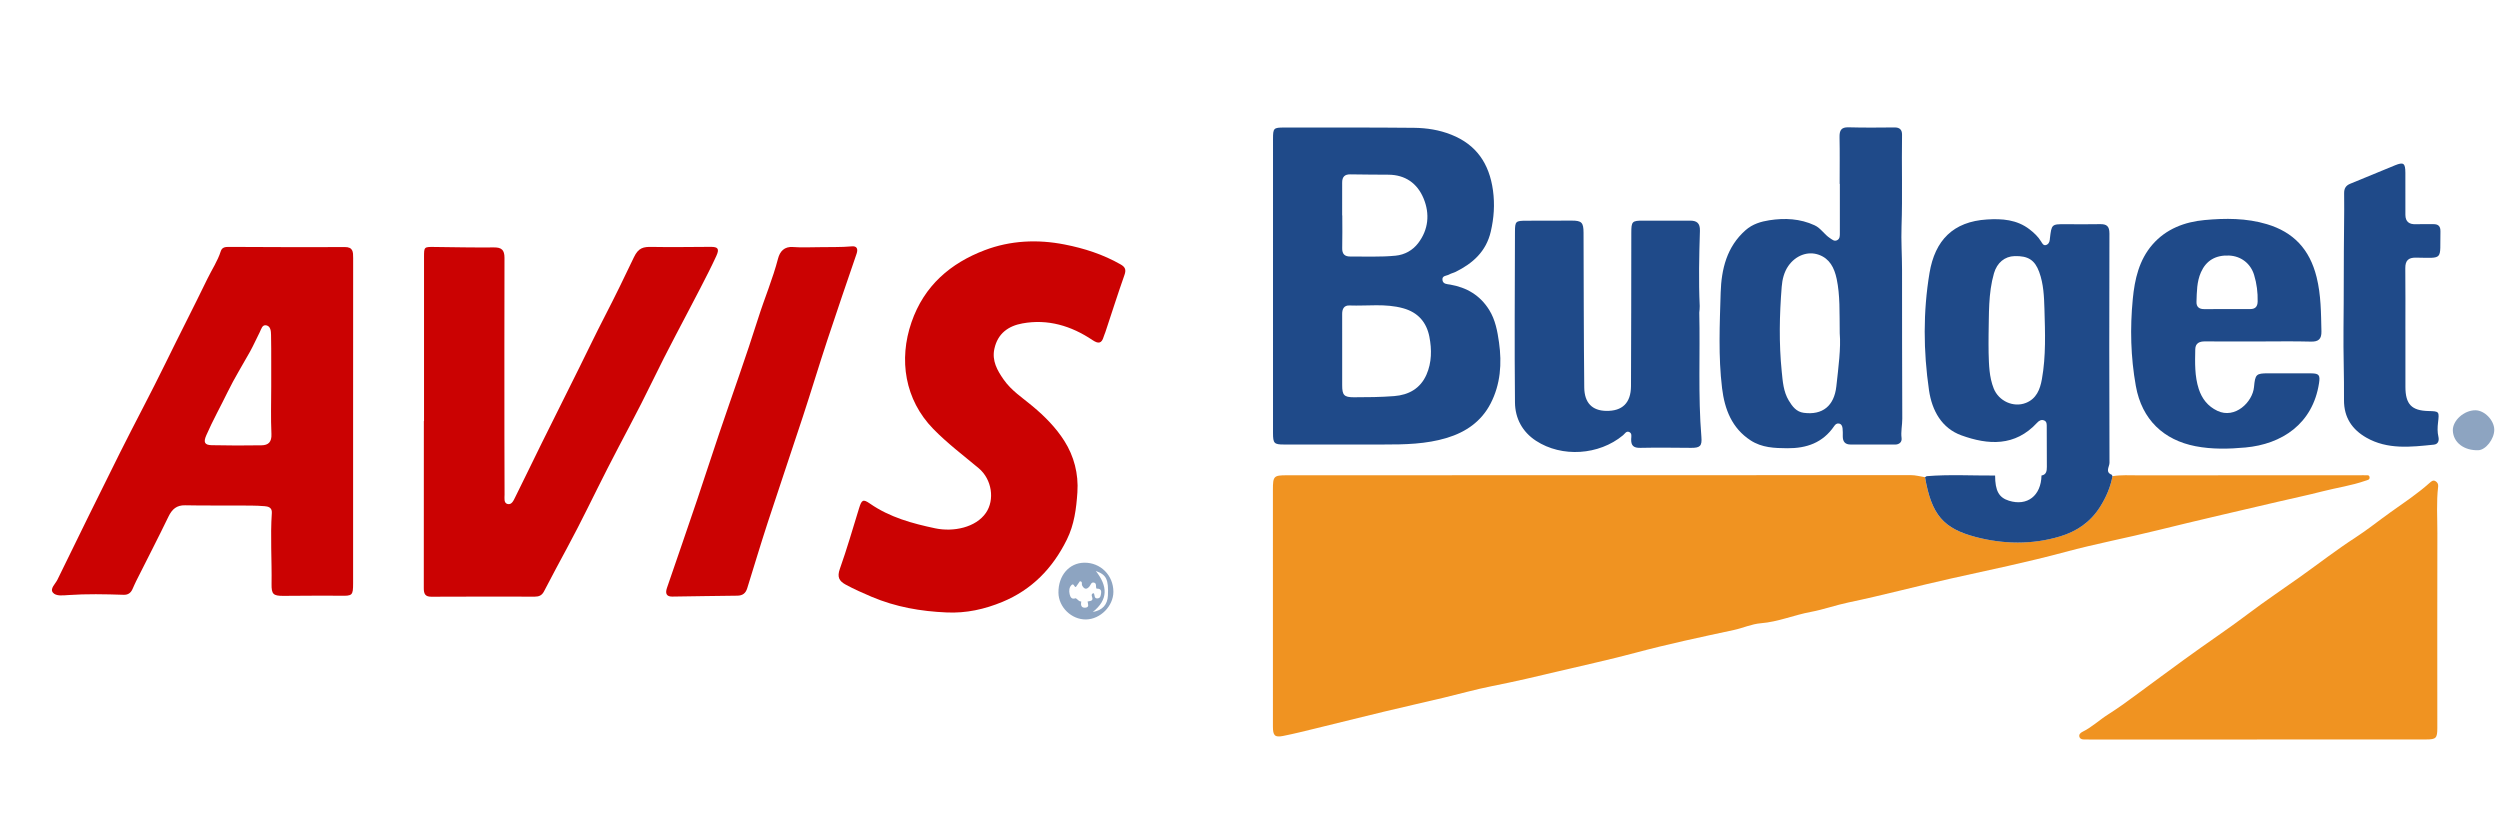 <?xml version="1.0" encoding="utf-8"?>
<!-- Generator: Adobe Illustrator 16.0.3, SVG Export Plug-In . SVG Version: 6.00 Build 0)  -->
<!DOCTYPE svg PUBLIC "-//W3C//DTD SVG 1.1//EN" "http://www.w3.org/Graphics/SVG/1.1/DTD/svg11.dtd">
<svg version="1.1" id="Layer_1" xmlns="http://www.w3.org/2000/svg" xmlns:xlink="http://www.w3.org/1999/xlink" x="0px" y="0px"
	 width="198.425px" height="66.308px" viewBox="25.194 8.419 198.425 66.308" enable-background="new 25.194 8.419 198.425 66.308"
	 xml:space="preserve">
<g>
		<path fill-rule="evenodd" clip-rule="evenodd" fill="#1F4A89" d="M160.066,33.227c0.076,3.291-0.104,6.586,0.168,9.873
			c0.059,0.711-0.098,0.869-0.807,0.865c-1.348-0.009-2.696-0.03-4.044,0c-0.52,0.011-0.744-0.167-0.722-0.704
			c0.008-0.199,0.085-0.469-0.181-0.562c-0.217-0.076-0.325,0.149-0.467,0.268c-1.91,1.589-4.856,1.775-6.906,0.438
			c-1.082-0.707-1.655-1.777-1.669-3.038c-0.045-4.509-0.012-9.019-0.001-13.528c0.002-0.867,0.05-0.898,0.916-0.902
			c1.2-0.003,2.401-0.01,3.601-0.008c0.777,0,0.923,0.156,0.926,0.951c0.015,4.097,0.015,8.194,0.056,12.292
			c0.013,1.229,0.638,1.838,1.735,1.859c1.284,0.027,1.968-0.627,1.975-1.967c0.02-4.053,0.019-8.107,0.025-12.162
			c0-0.906,0.062-0.971,0.921-0.971c1.243,0,2.485,0.01,3.728,0c0.54-0.004,0.815,0.189,0.797,0.803
			c-0.062,1.99-0.108,3.982-0.017,5.974C160.108,32.881,160.079,33.054,160.066,33.227z"/>
		<path fill-rule="evenodd" clip-rule="evenodd" fill="#8DA4C1" d="M111.246,53.08c1.297-0.019,2.317,0.998,2.318,2.31
			c0,1.132-1.037,2.18-2.173,2.195c-1.152,0.018-2.176-0.977-2.188-2.126C109.187,54.104,110.049,53.099,111.246,53.08z
			 M111.012,56.156c-0.053,0.285-0.007,0.525,0.337,0.493c0.33-0.033,0.188-0.297,0.167-0.488c0.196-0.057,0.494-0.008,0.347-0.396
			c-0.046-0.122-0.031-0.259,0.157-0.255c0.074,0.152,0.006,0.427,0.286,0.405c0.24-0.02,0.257-0.234,0.282-0.422
			c0.043-0.298-0.133-0.359-0.366-0.357c-0.088-0.154,0.049-0.43-0.213-0.479c-0.211-0.041-0.242,0.188-0.347,0.31
			c-0.224,0.267-0.418,0.224-0.579-0.08c-0.059-0.11,0.06-0.326-0.18-0.333c-0.108,0.155-0.213,0.307-0.318,0.458
			c-0.144,0.005-0.159-0.328-0.337-0.164c-0.2,0.188-0.216,0.463-0.158,0.723c0.056,0.247,0.167,0.447,0.474,0.328
			C110.726,55.963,110.807,56.175,111.012,56.156z M111.926,56.994c0.788-0.135,1.172-0.602,1.204-1.307
			c0.057-1.268-0.116-1.654-0.961-1.948C113.114,54.932,113.168,56.016,111.926,56.994z"/>
		<path fill-rule="evenodd" clip-rule="evenodd" fill="#8DA4C1" d="M223.164,42.525c0.003,0.737-0.676,1.61-1.267,1.628
			c-1.138,0.035-1.982-0.613-2.021-1.552c-0.032-0.796,0.887-1.626,1.797-1.619C222.395,40.988,223.16,41.78,223.164,42.525z"/>
		<path fill-rule="evenodd" clip-rule="evenodd" fill="#F09321" d="M192.863,46.213c0.689-0.112,1.384-0.067,2.077-0.067
			c5.897-0.003,11.794-0.004,17.69-0.007c0.085,0,0.171-0.01,0.254,0.003c0.136,0.018,0.337-0.066,0.379,0.128
			c0.05,0.237-0.174,0.251-0.325,0.305c-1.113,0.39-2.281,0.553-3.417,0.845c-1.195,0.309-2.408,0.559-3.612,0.843
			c-1.586,0.374-3.176,0.737-4.763,1.112c-1.567,0.371-3.137,0.739-4.701,1.129c-2.439,0.606-4.91,1.071-7.341,1.727
			c-2.992,0.807-6.031,1.433-9.054,2.105c-2.72,0.605-5.414,1.332-8.144,1.9c-0.994,0.207-1.987,0.565-2.979,0.749
			c-1.339,0.247-2.606,0.794-3.972,0.901c-0.731,0.06-1.416,0.378-2.136,0.534c-2.618,0.563-5.244,1.119-7.832,1.813
			c-2.004,0.537-4.03,0.975-6.044,1.454c-1.77,0.423-3.548,0.838-5.337,1.191c-1.289,0.257-2.568,0.616-3.854,0.925
			c-1.568,0.373-3.141,0.724-4.707,1.101c-1.814,0.436-3.624,0.892-5.438,1.333c-0.855,0.208-1.711,0.424-2.574,0.595
			c-0.66,0.13-0.807-0.03-0.807-0.749c-0.001-6.266-0.001-12.53-0.001-18.796c0-1.075,0.067-1.145,1.103-1.145
			c16.512-0.001,33.025-0.001,49.537-0.011c0.388,0,0.746,0.11,1.116,0.164c0.517,2.991,1.461,4.074,4.042,4.749
			c2.174,0.566,4.451,0.618,6.672-0.051c1.33-0.399,2.411-1.133,3.182-2.352C192.356,47.888,192.701,47.094,192.863,46.213z"/>
		<path fill-rule="evenodd" clip-rule="evenodd" fill="#1F4A89" d="M192.863,46.213c-0.162,0.881-0.507,1.675-0.983,2.43
			c-0.771,1.219-1.852,1.952-3.182,2.352c-2.221,0.669-4.498,0.617-6.672,0.051c-2.581-0.675-3.525-1.758-4.042-4.749
			c0.043-0.029,0.083-0.057,0.126-0.084c1.812-0.148,3.623-0.039,5.435-0.051c0.005,1.212,0.301,1.752,1.099,1.999
			c1.454,0.453,2.549-0.395,2.584-2.001c0.388-0.063,0.423-0.368,0.425-0.678c0.003-1.061-0.005-2.122-0.009-3.185
			c-0.001-0.195,0.015-0.411-0.199-0.504c-0.225-0.099-0.411,0.012-0.564,0.177c-1.756,1.908-3.891,1.771-6.015,1.001
			c-1.547-0.562-2.329-1.945-2.567-3.58c-0.45-3.101-0.472-6.227,0.04-9.304c0.433-2.597,1.878-4.084,4.569-4.249
			c1.189-0.073,2.357,0.005,3.369,0.782c0.356,0.274,0.68,0.577,0.92,0.967c0.089,0.144,0.179,0.335,0.378,0.283
			c0.194-0.052,0.296-0.228,0.313-0.442c0.002-0.021,0.002-0.043,0.005-0.064c0.136-1.159,0.136-1.157,1.262-1.151
			c0.904,0.004,1.811,0.015,2.715-0.004c0.52-0.011,0.752,0.151,0.75,0.745c-0.018,6.065-0.017,12.131,0.005,18.198
			c0.002,0.303-0.37,0.735,0.177,0.946C192.82,46.135,192.841,46.175,192.863,46.213z M183.027,35.009
			c0,0.478-0.01,0.954,0.003,1.43c0.026,0.952,0.046,1.906,0.403,2.81c0.398,1.009,1.576,1.541,2.561,1.147
			c0.831-0.331,1.117-1.063,1.264-1.875c0.331-1.846,0.256-3.711,0.203-5.572c-0.029-0.992-0.068-1.991-0.416-2.941
			c-0.347-0.946-0.873-1.29-1.954-1.262c-0.778,0.021-1.393,0.521-1.636,1.365C182.994,31.714,183.067,33.367,183.027,35.009z"/>
		<path fill-rule="evenodd" clip-rule="evenodd" fill="#CB0202" d="M58.849,41.836c0-4.336,0-8.672,0-13.009
			c0-0.82,0.002-0.815,0.818-0.806c1.58,0.018,3.159,0.052,4.738,0.036c0.598-0.007,0.832,0.206,0.83,0.828
			c-0.013,4.726-0.007,9.453-0.006,14.181c0,1.539,0.001,3.078,0.012,4.616c0.002,0.27-0.078,0.657,0.233,0.739
			c0.338,0.089,0.486-0.288,0.616-0.548c0.7-1.404,1.378-2.82,2.074-4.229c0.99-2.001,1.991-3.997,2.985-5.998
			c0.686-1.38,1.349-2.772,2.057-4.141c0.796-1.54,1.558-3.101,2.3-4.664c0.365-0.771,0.765-0.837,1.435-0.824
			c1.558,0.031,3.117-0.002,4.675-0.005c0.569,0,0.689,0.16,0.435,0.716c-0.393,0.861-0.828,1.703-1.262,2.544
			c-1.28,2.483-2.622,4.934-3.836,7.45c-1.123,2.325-2.371,4.581-3.542,6.879c-1.06,2.079-2.062,4.19-3.173,6.242
			c-0.633,1.169-1.257,2.344-1.871,3.521c-0.163,0.313-0.398,0.411-0.72,0.411c-2.738-0.004-5.477-0.01-8.214,0.006
			c-0.493,0.003-0.604-0.228-0.603-0.677c0.009-4.423,0.005-8.846,0.005-13.27C58.839,41.836,58.844,41.836,58.849,41.836z"/>
		<path fill-rule="evenodd" clip-rule="evenodd" fill="#CB0202" d="M100.331,57.029c-2.048-0.086-4.042-0.432-5.957-1.244
			c-0.699-0.299-1.39-0.601-2.058-0.965c-0.53-0.288-0.691-0.606-0.462-1.252c0.562-1.585,1.03-3.203,1.525-4.812
			c0.204-0.662,0.31-0.75,0.861-0.368c1.573,1.093,3.369,1.581,5.175,1.962c1.473,0.31,3.233-0.07,4.03-1.223
			c0.713-1.032,0.488-2.657-0.572-3.546c-1.221-1.022-2.493-1.976-3.613-3.127c-2.254-2.316-2.747-5.488-1.721-8.456
			c1.008-2.924,3.115-4.695,5.812-5.721c2.032-0.773,4.187-0.876,6.343-0.452c1.558,0.306,3.052,0.785,4.446,1.582
			c0.357,0.204,0.453,0.41,0.304,0.833c-0.529,1.504-1.013,3.025-1.516,4.539c-0.041,0.123-0.099,0.24-0.135,0.364
			c-0.162,0.561-0.432,0.573-0.883,0.271c-1.694-1.135-3.544-1.695-5.567-1.326c-1.101,0.2-1.956,0.785-2.224,2.01
			c-0.211,0.963,0.232,1.728,0.738,2.452c0.606,0.87,1.491,1.441,2.284,2.102c0.973,0.81,1.868,1.715,2.534,2.77
			c0.76,1.199,1.13,2.6,1.032,4.069c-0.087,1.297-0.245,2.56-0.839,3.76c-1.134,2.292-2.783,3.972-5.108,4.938
			C103.338,56.777,101.874,57.102,100.331,57.029z"/>
		<path fill-rule="evenodd" clip-rule="evenodd" fill="#CB0202" d="M53.22,41.903c0,4.271,0,8.541,0,12.812
			c0,0.974-0.06,1.003-1.005,0.989c-1.515-0.021-3.031,0.007-4.546,0.009c-0.785,0.001-0.934-0.132-0.921-0.945
			c0.03-1.881-0.107-3.762,0.022-5.642c0.03-0.445-0.319-0.512-0.578-0.532c-0.689-0.058-1.384-0.047-2.077-0.051
			c-1.411-0.008-2.822,0.009-4.232-0.019c-0.662-0.013-1.029,0.302-1.315,0.893c-0.833,1.721-1.711,3.419-2.569,5.128
			c-0.105,0.209-0.195,0.427-0.293,0.641c-0.139,0.302-0.355,0.453-0.698,0.442c-1.472-0.048-2.942-0.08-4.413,0.022
			c-0.416,0.028-0.956,0.101-1.199-0.193c-0.261-0.313,0.192-0.692,0.353-1.021c1.64-3.361,3.288-6.72,4.958-10.065
			c1.19-2.384,2.453-4.729,3.623-7.124c1.094-2.24,2.236-4.453,3.322-6.694c0.353-0.728,0.814-1.408,1.063-2.191
			c0.095-0.3,0.332-0.347,0.607-0.346c3.073,0.011,6.148,0.032,9.222,0.011c0.674-0.005,0.68,0.376,0.679,0.872
			C53.217,33.231,53.22,37.568,53.22,41.903z M46.721,39.094c0-0.649,0.001-1.3,0-1.949c-0.001-0.714,0.003-1.429-0.014-2.145
			c-0.006-0.301-0.031-0.675-0.362-0.756c-0.341-0.084-0.412,0.297-0.533,0.535c-0.263,0.514-0.495,1.044-0.773,1.547
			c-0.59,1.063-1.243,2.107-1.769,3.188c-0.561,1.156-1.193,2.281-1.707,3.464c-0.229,0.527-0.143,0.762,0.426,0.775
			c1.322,0.03,2.646,0.03,3.968,0.009c0.532-0.009,0.811-0.253,0.781-0.901C46.679,41.61,46.721,40.351,46.721,39.094z"/>
		<path fill-rule="evenodd" clip-rule="evenodd" fill="#1F4A89" d="M126.232,31.091c0-3.88,0-7.76,0.001-11.639
			c0-0.869,0.047-0.911,0.896-0.91c3.433,0.003,6.864-0.013,10.297,0.022c1.004,0.011,1.996,0.162,2.958,0.545
			c1.993,0.792,3.015,2.296,3.308,4.425c0.151,1.108,0.077,2.188-0.176,3.268c-0.369,1.586-1.433,2.52-2.781,3.191
			c-0.17,0.085-0.363,0.121-0.526,0.215c-0.2,0.115-0.577,0.071-0.526,0.442c0.044,0.328,0.383,0.318,0.611,0.357
			c1.31,0.227,2.375,0.848,3.098,2.012c0.486,0.781,0.653,1.684,0.779,2.578c0.237,1.677,0.12,3.328-0.67,4.853
			c-0.744,1.436-1.977,2.269-3.46,2.721c-1.648,0.502-3.349,0.531-5.052,0.529c-2.632-0.003-5.264,0-7.896,0
			c-0.77,0-0.859-0.094-0.86-0.905C126.232,38.893,126.232,34.992,126.232,31.091z M131.723,36.267c0,0.91,0.001,1.819,0,2.729
			c-0.001,0.774,0.143,0.956,0.917,0.954c1.071-0.001,2.146-0.009,3.214-0.093c1.132-0.09,2.071-0.586,2.562-1.709
			c0.42-0.961,0.423-1.99,0.229-2.995c-0.228-1.173-0.917-1.944-2.079-2.267c-1.411-0.393-2.845-0.168-4.267-0.222
			c-0.42-0.016-0.58,0.262-0.577,0.68C131.73,34.317,131.724,35.293,131.723,36.267z M131.721,25.513c0.004,0,0.007,0,0.01,0
			c0,0.866,0.016,1.732-0.006,2.598c-0.013,0.485,0.212,0.671,0.644,0.668c1.197-0.01,2.398,0.051,3.593-0.067
			c0.726-0.072,1.355-0.425,1.79-0.992c0.82-1.072,0.941-2.326,0.431-3.554c-0.503-1.207-1.459-1.87-2.778-1.881
			c-1.01-0.008-2.019-0.008-3.028-0.027c-0.451-0.009-0.658,0.194-0.655,0.657C131.726,23.781,131.721,24.648,131.721,25.513z"/>
		<path fill-rule="evenodd" clip-rule="evenodd" fill="#1F4A89" d="M204.442,35.521c-1.41,0-2.821,0.008-4.23-0.005
			c-0.442-0.004-0.77,0.133-0.78,0.625c-0.023,1.06-0.054,2.134,0.277,3.151c0.25,0.768,0.712,1.371,1.479,1.735
			c1.402,0.666,2.798-0.697,2.907-1.892c0.094-1.004,0.163-1.087,1.131-1.086c1.138,0.001,2.273-0.004,3.411,0.003
			c0.631,0.004,0.715,0.151,0.617,0.787c-0.501,3.235-2.96,4.834-5.845,5.098c-1.311,0.12-2.649,0.153-3.965-0.104
			c-2.502-0.489-4.247-2.086-4.729-4.782c-0.411-2.295-0.466-4.599-0.241-6.909c0.15-1.563,0.5-3.084,1.552-4.302
			c1.096-1.267,2.582-1.811,4.147-1.956c1.646-0.152,3.313-0.161,4.944,0.327c2.108,0.631,3.394,1.985,3.945,4.201
			c0.356,1.432,0.35,2.86,0.384,4.306c0.015,0.605-0.229,0.832-0.836,0.814C207.222,35.494,205.832,35.521,204.442,35.521z
			 M201.967,32.951c0-0.001,0-0.002,0-0.003c0.61,0,1.221-0.002,1.832,0.001c0.39,0.002,0.576-0.191,0.585-0.595
			c0.016-0.72-0.072-1.429-0.282-2.114c-0.279-0.916-1.045-1.496-1.979-1.538c-1.083-0.049-1.83,0.403-2.239,1.325
			c-0.335,0.755-0.327,1.559-0.355,2.356c-0.015,0.399,0.224,0.575,0.608,0.57C200.747,32.946,201.357,32.951,201.967,32.951z"/>
		<path fill-rule="evenodd" clip-rule="evenodd" fill="#1F4A89" d="M171.207,23.012c0-1.235,0.017-2.471-0.009-3.706
			c-0.011-0.539,0.134-0.797,0.709-0.782c1.22,0.033,2.441,0.024,3.662,0.01c0.41-0.005,0.596,0.193,0.59,0.578
			c-0.039,2.425,0.043,4.85-0.04,7.276c-0.04,1.139,0.039,2.291,0.04,3.437c0.003,3.941,0,7.88,0.019,11.821
			c0.002,0.517-0.124,1.021-0.055,1.549c0.038,0.299-0.174,0.511-0.521,0.509c-1.178-0.006-2.357-0.002-3.537-0.004
			c-0.417-0.001-0.612-0.223-0.61-0.648c0.002-0.217,0.009-0.436-0.019-0.648c-0.021-0.172-0.093-0.341-0.297-0.371
			c-0.166-0.023-0.274,0.071-0.365,0.204c-0.909,1.333-2.2,1.771-3.724,1.759c-1.021-0.008-2.013-0.039-2.913-0.625
			c-1.479-0.963-2.058-2.458-2.262-4.135c-0.307-2.522-0.188-5.064-0.112-7.593c0.057-1.861,0.484-3.637,1.972-4.95
			c0.563-0.498,1.235-0.69,1.896-0.793c1.211-0.188,2.434-0.133,3.588,0.401c0.496,0.229,0.771,0.729,1.219,1.019
			c0.179,0.117,0.343,0.281,0.57,0.164c0.227-0.117,0.215-0.352,0.215-0.57c0.001-1.3,0-2.6,0-3.9
			C171.217,23.012,171.212,23.012,171.207,23.012z M171.213,34.872c-0.021-1.691,0.032-3.003-0.241-4.312
			c-0.189-0.9-0.568-1.611-1.404-1.915c-0.9-0.328-1.863,0.061-2.436,0.883c-0.337,0.485-0.479,1.072-0.524,1.646
			c-0.179,2.243-0.226,4.491,0.002,6.734c0.08,0.789,0.133,1.6,0.561,2.306c0.282,0.469,0.602,0.893,1.186,0.97
			c1.496,0.198,2.417-0.551,2.588-2.102C171.111,37.559,171.315,36.037,171.213,34.872z"/>
		<path fill-rule="evenodd" clip-rule="evenodd" fill="#CB0202" d="M90.221,28.037c0.862-0.021,1.722,0.016,2.584-0.065
			c0.403-0.038,0.506,0.205,0.375,0.59c-0.777,2.273-1.56,4.544-2.312,6.824c-0.667,2.023-1.282,4.064-1.946,6.089
			c-0.917,2.801-1.871,5.59-2.785,8.392c-0.568,1.741-1.093,3.495-1.636,5.243c-0.124,0.399-0.363,0.584-0.792,0.588
			c-1.721,0.01-3.441,0.055-5.162,0.072c-0.477,0.005-0.559-0.273-0.413-0.697c0.8-2.322,1.6-4.645,2.388-6.97
			c0.593-1.755,1.158-3.521,1.753-5.274c1.035-3.059,2.133-6.096,3.105-9.174c0.499-1.579,1.15-3.102,1.567-4.71
			c0.147-0.567,0.496-0.975,1.192-0.919C88.829,28.08,89.527,28.037,90.221,28.037z"/>
		<path fill-rule="evenodd" clip-rule="evenodd" fill="#F09321" d="M204.325,67.115c-4.398,0-8.799,0-13.197-0.001
			c-0.168,0-0.337-0.001-0.505-0.003c-0.153-0.002-0.314-0.025-0.377-0.184c-0.08-0.204,0.074-0.345,0.218-0.415
			c0.748-0.363,1.353-0.946,2.048-1.386c0.839-0.532,1.638-1.117,2.436-1.709c1.204-0.895,2.417-1.778,3.628-2.664
			c1.684-1.232,3.423-2.381,5.089-3.641c1.336-1.01,2.728-1.938,4.09-2.908c1.464-1.043,2.89-2.149,4.395-3.125
			c0.94-0.608,1.813-1.313,2.721-1.961c1.071-0.766,2.182-1.496,3.173-2.382c0.127-0.112,0.269-0.238,0.451-0.13
			c0.151,0.09,0.239,0.226,0.215,0.43c-0.146,1.229-0.059,2.464-0.062,3.696c-0.014,5.155-0.004,10.313-0.004,15.47
			c0,0.8-0.1,0.906-0.867,0.906c-4.483,0.001-8.967,0.001-13.45,0.001C204.325,67.112,204.325,67.114,204.325,67.115z"/>
		<path fill-rule="evenodd" clip-rule="evenodd" fill="#1F4A89" d="M216.112,34.578c0,1.517-0.004,3.032,0,4.55
			c0.003,1.375,0.488,1.882,1.824,1.914c0.872,0.022,0.868,0.027,0.762,0.938c-0.041,0.363-0.054,0.729,0.032,1.097
			c0.07,0.306-0.01,0.598-0.36,0.634c-1.825,0.188-3.675,0.408-5.365-0.56c-1.099-0.629-1.779-1.575-1.768-2.989
			c0.016-1.882-0.062-3.768-0.039-5.646c0.031-2.728,0.012-5.455,0.045-8.182c0.01-0.861,0.016-1.722,0.005-2.583
			c-0.005-0.375,0.138-0.606,0.477-0.745c1.192-0.483,2.377-0.983,3.566-1.468c0.672-0.273,0.814-0.169,0.817,0.589
			c0.006,1.117-0.005,2.233,0.002,3.35c0.005,0.55,0.313,0.757,0.823,0.738c0.463-0.018,0.926,0.001,1.389-0.005
			c0.389-0.006,0.579,0.155,0.57,0.58c-0.051,2.311,0.296,2.107-1.947,2.078c-0.589-0.007-0.847,0.221-0.842,0.836
			c0.018,1.625,0.007,3.25,0.007,4.875C216.11,34.578,216.11,34.578,216.112,34.578z"/>
</g>
</svg>
